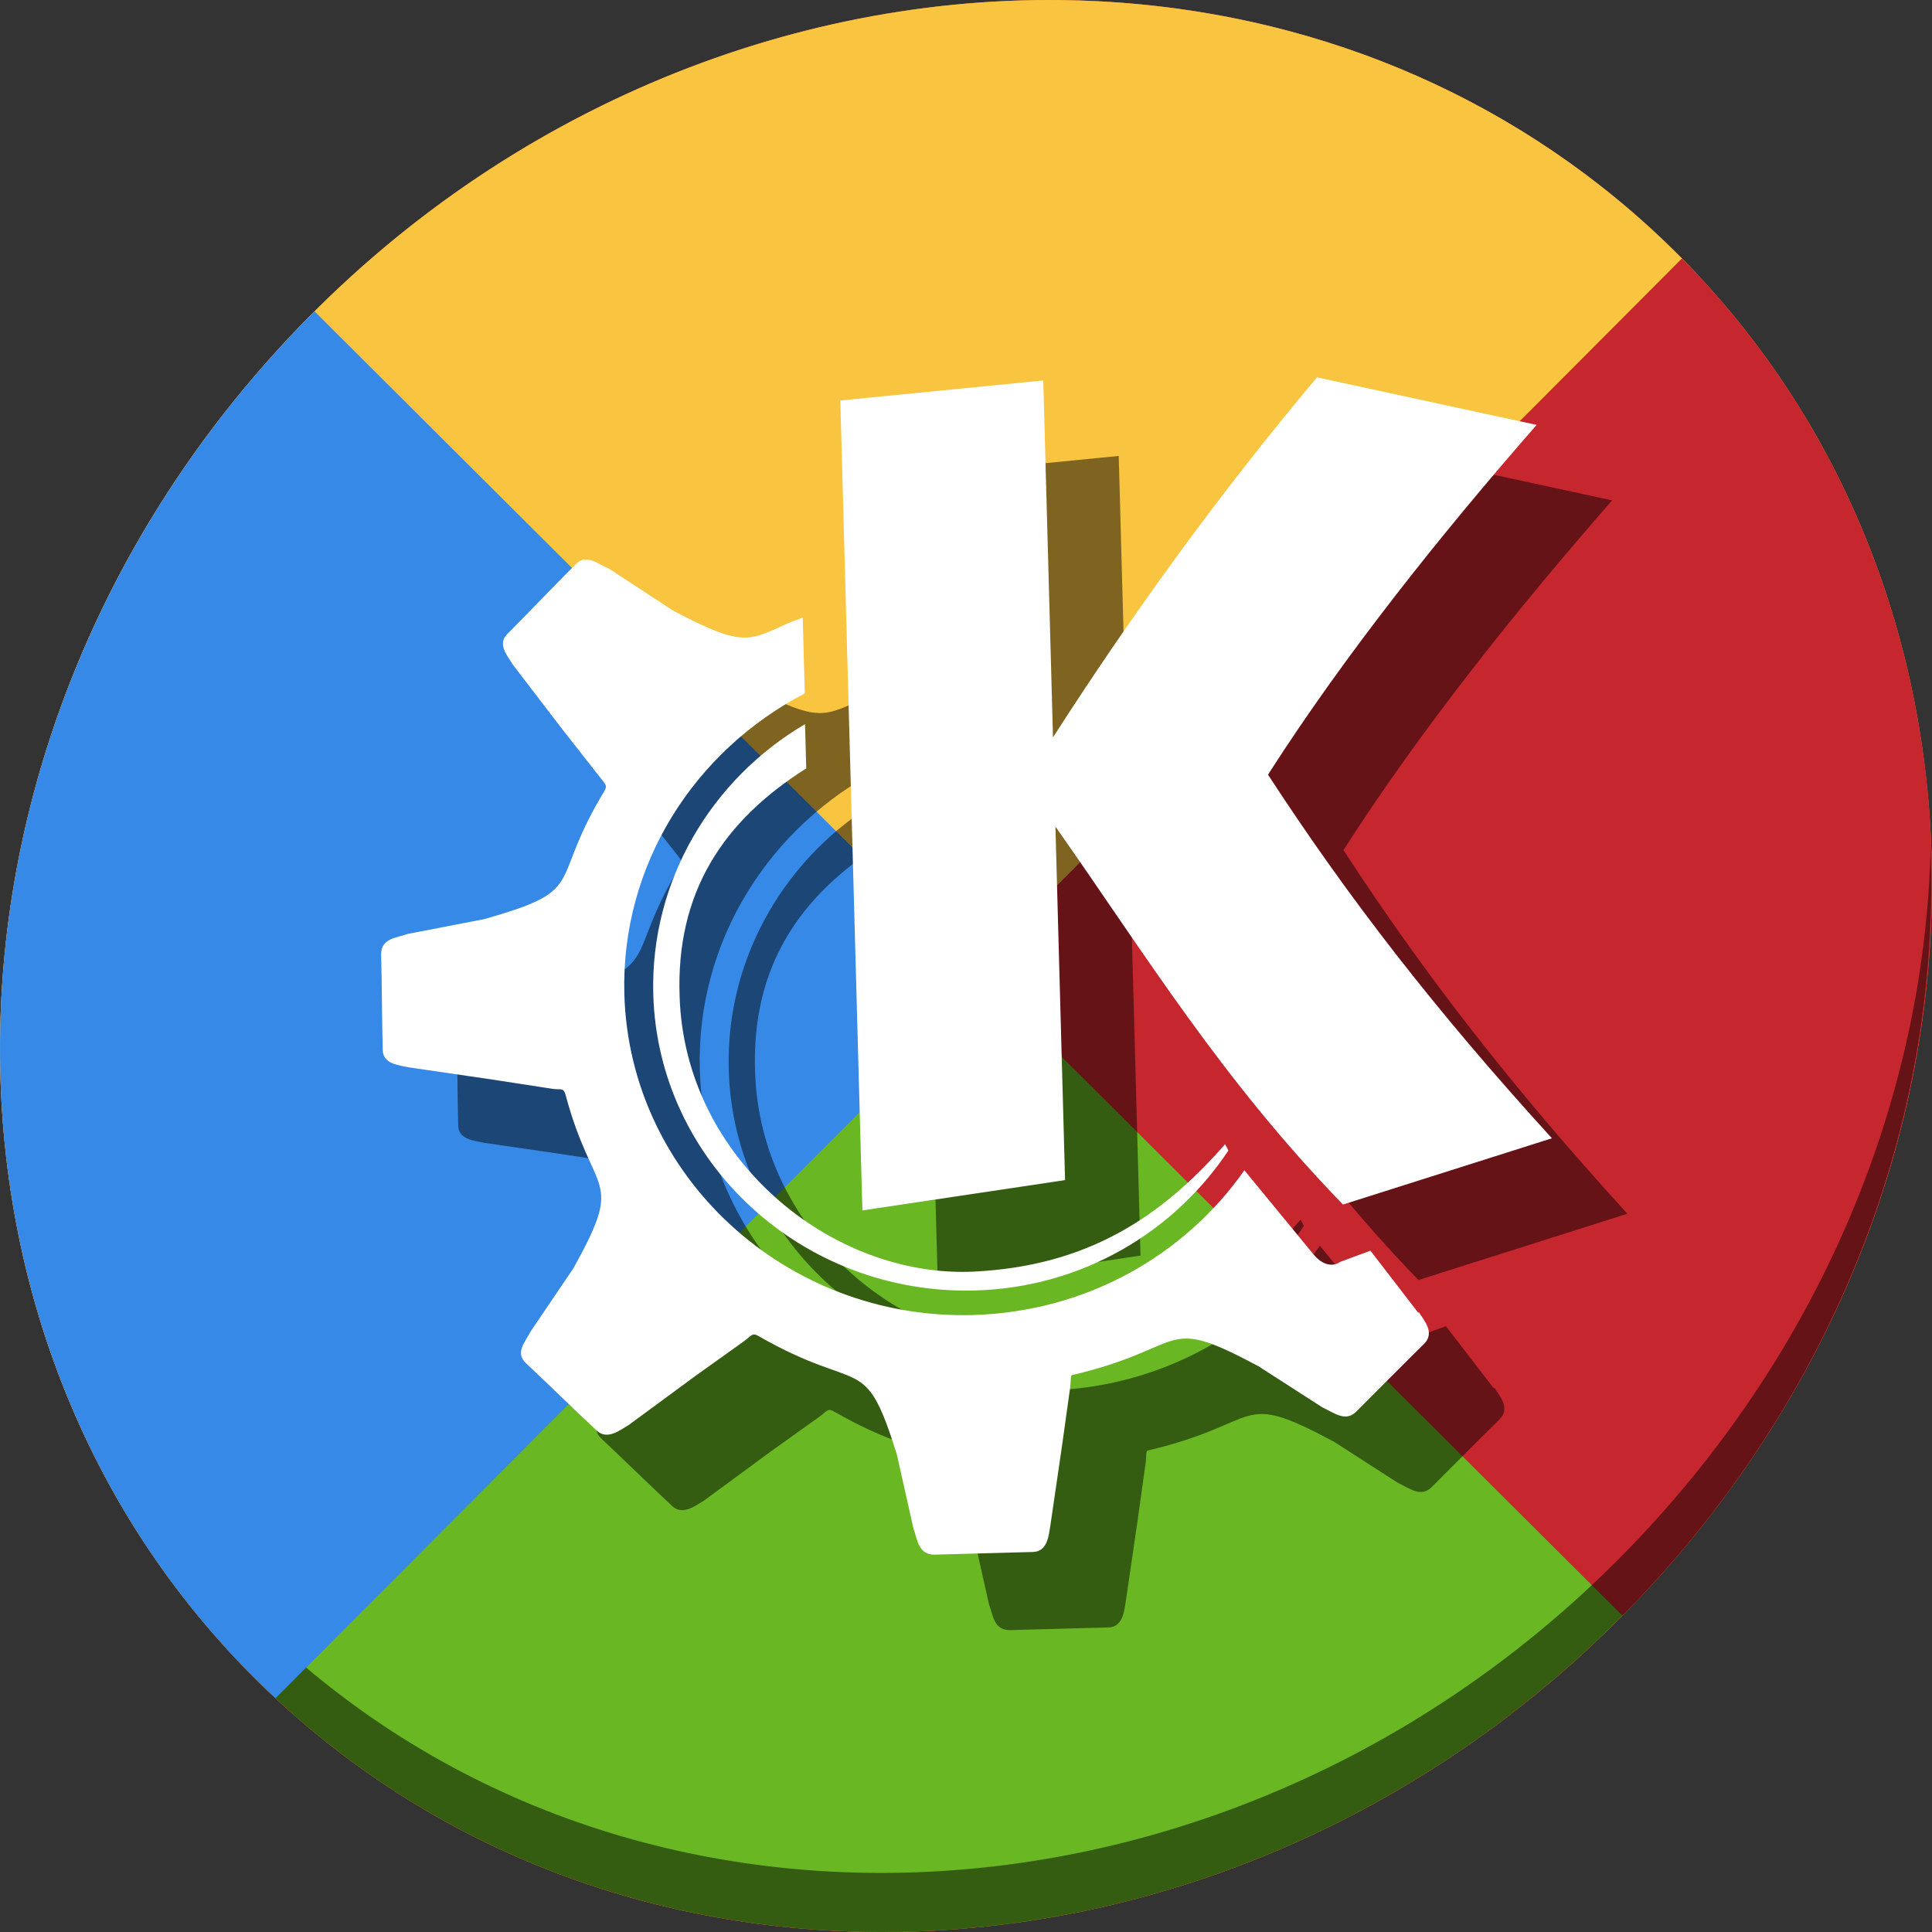 <?xml version="1.0" encoding="UTF-8" standalone="no"?>
<!-- Generator: Adobe Illustrator 19.0.0, SVG Export Plug-In . SVG Version: 6.00 Build 0)  -->

<svg
   xmlns:dc="http://purl.org/dc/elements/1.1/"
   xmlns:cc="http://creativecommons.org/ns#"
   xmlns:rdf="http://www.w3.org/1999/02/22-rdf-syntax-ns#"
   xmlns:svg="http://www.w3.org/2000/svg"
   xmlns="http://www.w3.org/2000/svg"
   xmlns:sodipodi="http://sodipodi.sourceforge.net/DTD/sodipodi-0.dtd"
   xmlns:inkscape="http://www.inkscape.org/namespaces/inkscape"
   version="1.1"
   id="Layer_1"
   x="0px"
   y="0px"
   viewBox="0 0 512 512"
   xml:space="preserve"
   inkscape:version="0.92.2 2405546, 2018-03-11"
   width="512"
   height="512"
   sodipodi:docname="blinken.svg"><rect x="0" y="0" width="512" height="512" fill="#333333" stroke="none"/><defs
     id="defs55" /><sodipodi:namedview
     pagecolor="#ffffff"
     bordercolor="#666666"
     borderopacity="1"
     objecttolerance="10"
     gridtolerance="10"
     guidetolerance="10"
     inkscape:pageopacity="0"
     inkscape:pageshadow="2"
     inkscape:window-width="1366"
     inkscape:window-height="717"
     id="namedview53"
     showgrid="false"
     inkscape:zoom="0.18582593"
     inkscape:cx="-848.84479"
     inkscape:cy="485.10952"
     inkscape:window-x="0"
     inkscape:window-y="24"
     inkscape:window-maximized="1"
     inkscape:current-layer="Layer_1"
     units="px" /><g
     id="g23"
     transform="translate(0,39.767)" /><g
     id="g25"
     transform="translate(0,39.767)" /><g
     id="g27"
     transform="translate(0,39.767)" /><g
     id="g29"
     transform="translate(0,39.767)" /><g
     id="g31"
     transform="translate(0,39.767)" /><g
     id="g33"
     transform="translate(0,39.767)" /><g
     id="g35"
     transform="translate(0,39.767)" /><g
     id="g37"
     transform="translate(0,39.767)" /><g
     id="g39"
     transform="translate(0,39.767)" /><g
     id="g41"
     transform="translate(0,39.767)" /><g
     id="g43"
     transform="translate(0,39.767)" /><g
     id="g45"
     transform="translate(0,39.767)" /><g
     id="g47"
     transform="translate(0,39.767)" /><g
     id="g49"
     transform="translate(0,39.767)" /><g
     id="g51"
     transform="translate(0,39.767)" /><g
     id="g898"><path
       style="fill:#f37329;fill-opacity:1;stroke-width:11.11"
       inkscape:connector-curvature="0"
       d="M 432.913,56.474 C 535.106,145.049 538.74,306.174 441.03,416.373 343.32,526.572 181.28,544.101 79.087,455.526 -23.106,366.951 -26.74,205.826 70.97,95.627 168.68,-14.572 330.72,-32.101 432.913,56.474 Z"
       id="path961" /><path
       id="path853"
       d="M 280.945 0.016 C 205.449 -0.817 127.459 31.918 70.971 95.627 C -24.761 203.595 -23.197 360.439 73.016 450.049 L 449.451 72.359 C 444.255 66.846 438.754 61.537 432.914 56.475 C 389.801 19.107 336.037 0.623 280.945 0.016 z "
       style="fill:#f9c440;fill-opacity:1;stroke:none;stroke-width:1px;stroke-linecap:butt;stroke-linejoin:miter;stroke-opacity:1" /><path
       id="path46"
       d="M 445.732 68.498 L 69.131 446.354 C 72.341 449.488 75.653 452.55 79.086 455.525 C 181.279 544.1 343.319 526.572 441.029 416.373 C 534.47 310.989 535.218 159.04 445.732 68.498 z "
       style="fill:#c6262e;stroke:none;stroke-width:1px;stroke-linecap:butt;stroke-linejoin:miter;stroke-opacity:1;fill-opacity:1" /><path
       id="path859"
       d="M 258.039 256.816 L 69.131 446.354 C 72.341 449.488 75.653 452.55 79.086 455.525 C 177.512 540.835 331.443 527.705 429.957 428.166 L 258.039 256.816 z "
       style="fill:#68b723;fill-opacity:1;stroke:none;stroke-width:1px;stroke-linecap:butt;stroke-linejoin:miter;stroke-opacity:1" /><path
       style="opacity:1;fill:#000000;fill-opacity:0.49;stroke-width:11.11"
       inkscape:connector-curvature="0"
       d="m 511.636,224.904 c -1.551,61.312 -25.161,124.155 -70.966,175.814 C 342.959,510.917 180.919,528.446 78.726,439.871 30.827,398.356 4.497,340.923 0.194,280.229 0.799,346.586 27.117,410.482 79.079,455.519 c 102.193,88.574 264.241,71.037 361.943,-39.153 49.705,-56.058 73.005,-125.291 70.614,-191.462 z"
       id="path965" /><path
       id="path876"
       d="M 83.346 82.51 C 79.119 86.727 74.989 91.096 70.971 95.627 C -24.761 203.595 -23.197 360.439 73.016 450.049 L 261.932 260.502 L 83.346 82.51 z "
       style="fill:#3689e6;fill-opacity:1;stroke:none;stroke-width:1px;stroke-linecap:butt;stroke-linejoin:miter;stroke-opacity:1" /><path
       inkscape:connector-curvature="0"
       style="fill:#000000;fill-opacity:0.49;fill-rule:evenodd;stroke:none;stroke-width:2.102"
       id="path888"
       d="m 296.476,120.826 -53.786,5.305 5.85,214.645 53.712,-8.031 -2.554,-93.701 c 24.328,34.627 43.991,66.925 76.206,100.174 l 55.365,-17.564 c -30.821,-33.804 -53.96,-63.68 -75.236,-96.361 20.346,-31.811 46.022,-63.923 71.195,-92.686 L 369.011,120 c -26.168,31.156 -49.324,63.251 -69.958,95.419 M 174.911,168.207 c -0.759,0.124 -1.651,0.601 -2.342,1.331 -6.192,6.18 -12.034,12.35 -18.174,18.528 -2.704,2.749 0.211,5.85 1.486,8.039 l 13.296,17.36 9.937,12.656 c 1.407,1.836 1.826,2.018 1.151,3.355 -0.816,1.38 -1.496,2.51 -2.272,3.901 -11.894,21.278 -3.118,22.655 -29.62,30.19 l -20.343,3.941 c -2.995,1.09 -6.938,1.094 -7.03,5.298 0.231,8.474 0.202,16.916 0.432,25.338 -0.049,3.892 4.301,4.123 6.889,4.712 l 21.856,3.192 16.382,2.527 c 2.23,0.237 2.72,-0.281 3.269,1.372 7.431,27.926 15.974,21.23 2.112,46.194 l -11.259,16.62 c -1.486,2.871 -4.291,5.727 -1.28,8.515 6.328,5.942 12.399,11.93 18.765,17.87 2.798,2.6 6.25,-0.224 8.439,-1.497 l 17.678,-13.008 13.225,-9.448 c 1.832,-1.562 2.067,-1.931 3.459,-1.154 27.446,15.76 28.078,3.824 36.701,31.368 l 4.43,19.774 c 1.089,2.943 1.296,6.777 5.434,6.819 l 26.235,-0.715 c 3.94,-0.107 4.166,-4.612 4.603,-7.093 l 3.105,-21.246 2.196,-15.714 c 0.114,-1.516 0.042,-2.276 0.325,-2.788 31.457,-7.372 23.34,-16.342 49.47,-2.408 l 17.013,10.951 c 3.115,1.427 6.119,3.97 8.962,1.074 6.041,-6.02 12.041,-12.092 18.096,-18.061 2.7,-2.905 -0.113,-6.06 -1.49,-8.194 l -0.258,0.007 -12.61,-16.371 -7.947,2.944 c -2.03,1.413 -4.769,0.983 -7.284,-2.128 l -18.171,-22.127 c -15.803,22.548 -41.945,37.545 -72.017,38.364 -49.499,1.349 -90.988,-36.857 -92.302,-85.089 -0.934,-34.256 18.641,-64.483 47.818,-79.639 l -0.549,-20.138 c -0.994,0.531 -2.149,0.821 -2.994,1.142 -11.433,5.004 -12.125,7.143 -31.337,-2.934 L 181.377,170.693 c -2.353,-0.944 -4.472,-2.812 -6.576,-2.251 m 58.592,43.44 c -24.747,14.506 -41.089,41.464 -40.268,71.587 1.211,44.448 39.442,79.769 85.259,78.521 28.302,-0.771 52.747,-15.424 67.152,-37.081 l -0.861,-1.696 c -17.037,19.454 -36.543,32.305 -66.686,33.785 -37.571,1.683 -76.501,-29.883 -77.877,-72.814 -1.052,-27.699 11.551,-46.67 33.55,-60.546 l -0.318,-11.651 m 0.052,-0.001" /><path
       d="m 276.476,100.826 -53.786,5.305 5.85,214.645 53.712,-8.031 -2.554,-93.701 c 24.328,34.627 43.991,66.925 76.206,100.174 l 55.365,-17.564 c -30.821,-33.804 -53.96,-63.68 -75.236,-96.361 20.346,-31.811 46.022,-63.923 71.195,-92.686 L 349.011,100 c -26.168,31.156 -49.324,63.251 -69.958,95.419 M 154.911,148.207 c -0.759,0.124 -1.651,0.601 -2.342,1.331 -6.192,6.18 -12.034,12.35 -18.174,18.528 -2.704,2.749 0.211,5.85 1.486,8.039 l 13.296,17.36 9.937,12.656 c 1.407,1.836 1.826,2.018 1.151,3.355 -0.816,1.38 -1.496,2.51 -2.272,3.901 -11.894,21.278 -3.118,22.655 -29.62,30.19 l -20.343,3.941 c -2.995,1.09 -6.938,1.094 -7.03,5.298 0.231,8.474 0.202,16.916 0.432,25.338 -0.049,3.892 4.301,4.123 6.889,4.712 l 21.856,3.192 16.382,2.527 c 2.23,0.237 2.72,-0.281 3.269,1.372 7.431,27.926 15.974,21.23 2.112,46.194 l -11.259,16.62 c -1.486,2.871 -4.291,5.727 -1.28,8.515 6.328,5.942 12.399,11.93 18.765,17.87 2.798,2.6 6.25,-0.224 8.439,-1.497 l 17.678,-13.008 13.225,-9.448 c 1.832,-1.562 2.067,-1.931 3.459,-1.154 27.446,15.76 28.078,3.824 36.701,31.368 l 4.43,19.774 c 1.089,2.943 1.296,6.777 5.434,6.819 l 26.235,-0.715 c 3.94,-0.107 4.166,-4.612 4.603,-7.093 l 3.105,-21.246 2.196,-15.714 c 0.114,-1.516 0.042,-2.276 0.325,-2.788 31.457,-7.372 23.34,-16.342 49.47,-2.408 l 17.013,10.951 c 3.115,1.427 6.119,3.97 8.962,1.074 6.041,-6.02 12.041,-12.092 18.096,-18.061 2.7,-2.905 -0.113,-6.06 -1.49,-8.194 l -0.258,0.007 -12.61,-16.371 -7.947,2.944 c -2.03,1.413 -4.769,0.983 -7.284,-2.128 l -18.171,-22.127 c -15.803,22.548 -41.945,37.545 -72.017,38.364 -49.499,1.349 -90.988,-36.857 -92.302,-85.089 -0.934,-34.256 18.641,-64.483 47.818,-79.639 l -0.549,-20.138 c -0.994,0.531 -2.149,0.821 -2.994,1.142 -11.433,5.004 -12.125,7.143 -31.337,-2.934 L 161.377,150.693 c -2.353,-0.944 -4.472,-2.812 -6.576,-2.251 m 58.592,43.44 c -24.747,14.506 -41.089,41.464 -40.268,71.587 1.211,44.448 39.442,79.769 85.259,78.521 28.302,-0.771 52.747,-15.424 67.152,-37.081 l -0.861,-1.696 c -17.037,19.454 -36.543,32.305 -66.686,33.785 -37.571,1.683 -76.501,-29.883 -77.877,-72.814 -1.052,-27.699 11.551,-46.67 33.55,-60.546 l -0.318,-11.651 m 0.052,-0.001"
       id="path53"
       style="fill:#ffffff;fill-opacity:1;fill-rule:evenodd;stroke:none;stroke-width:2.102"
       inkscape:connector-curvature="0" /></g></svg>